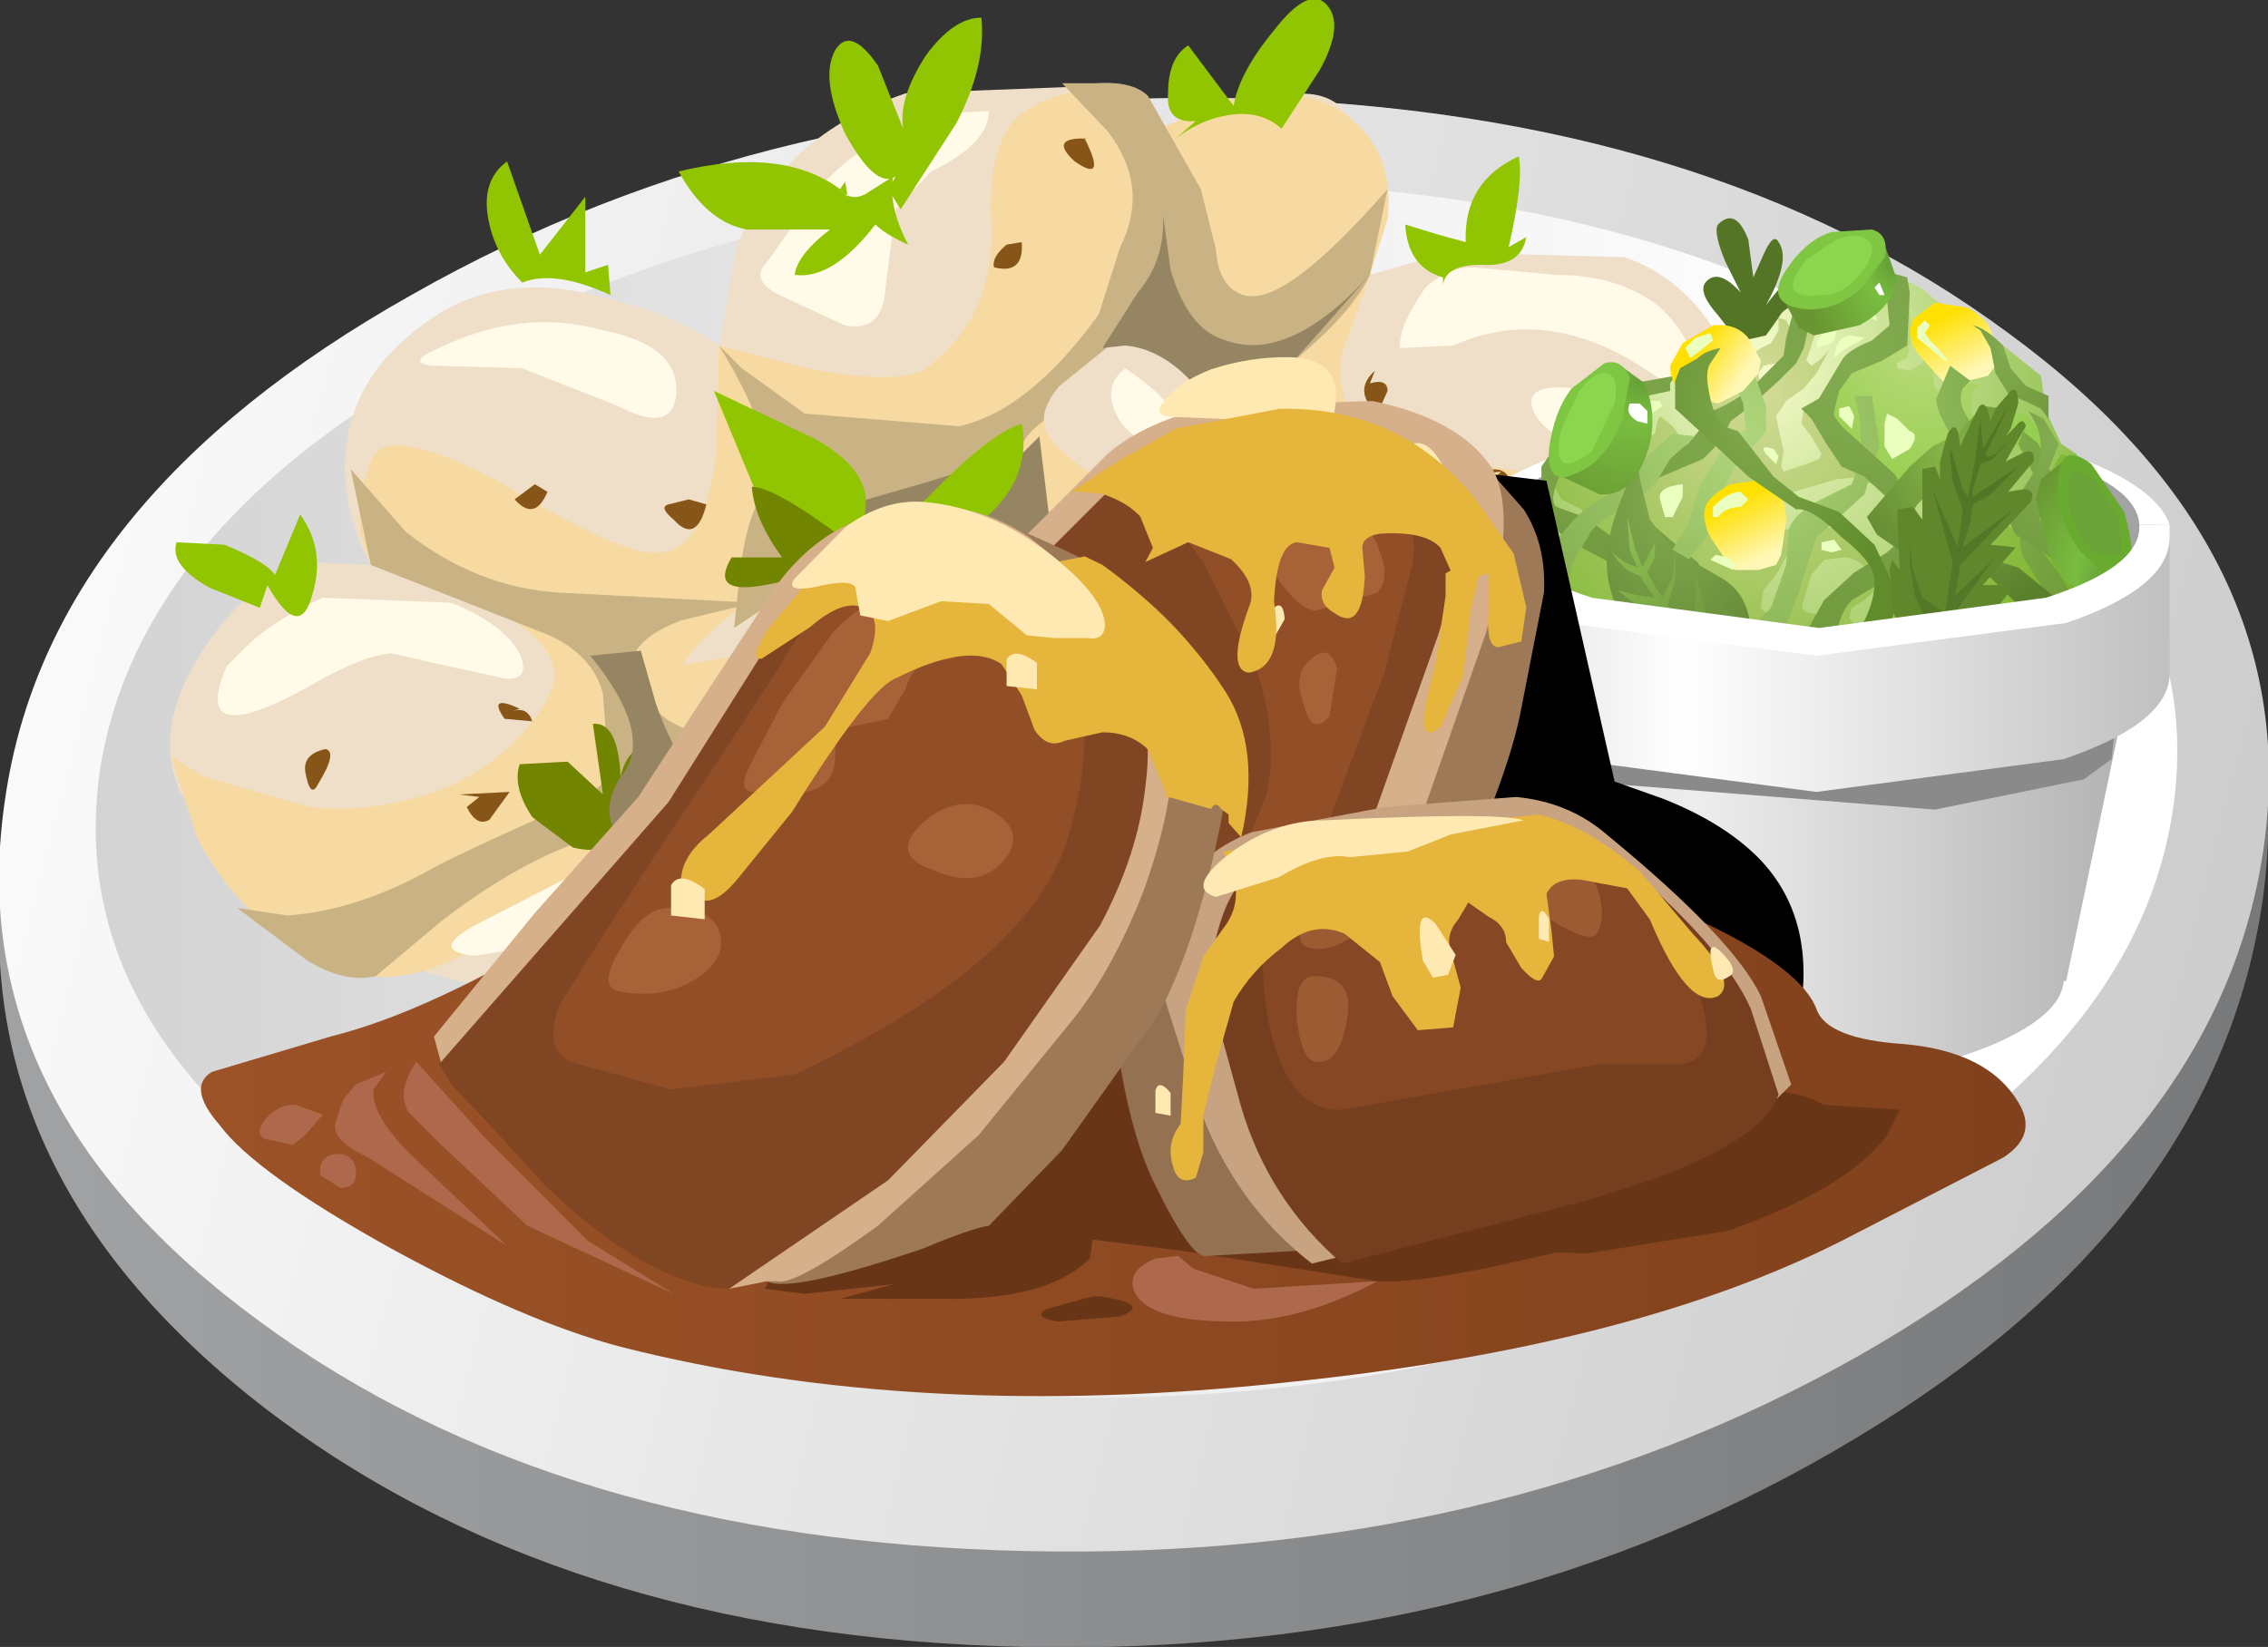 <?xml version="1.0" encoding="UTF-8" standalone="no"?>
<svg xmlns:xlink="http://www.w3.org/1999/xlink" height="32.65px" width="44.95px" xmlns="http://www.w3.org/2000/svg">
  <rect width="100%" height="100%" fill="#333333" stroke="none"/>
  <g transform="matrix(1.0, 0.0, 0.0, 1.0, 0.0, 0.0)">
    <use height="32.65" transform="matrix(1.0, 0.0, 0.0, 1.0, 0.0, 0.0)" width="44.95" xlink:href="#shape0"/>
    <use height="9.5" transform="matrix(1.0, 0.0, 0.0, 1.125, 15.5, 9.25)" width="20.25" xlink:href="#sprite0"/>
    <use height="19.9" transform="matrix(1.0, 0.0, 0.0, 1.0, 4.0, 7.8)" width="36.15" xlink:href="#shape2"/>
    <use height="2.2" transform="matrix(0.864, 0.506, -0.553, 0.971, 24.15, 6.05)" width="3.1" xlink:href="#sprite1"/>
    <use height="0.7" transform="matrix(0.864, 0.506, -0.553, 0.971, 25.257, 11.925)" width="0.45" xlink:href="#sprite2"/>
    <use height="1.2" transform="matrix(0.864, 0.506, -0.553, 0.971, 27.784, 8.524)" width="1.5" xlink:href="#sprite3"/>
    <use height="10.45" transform="matrix(1.0, 0.0, 0.0, 1.0, 5.15, 15.8)" width="32.5" xlink:href="#shape5"/>
    <use height="4.8" transform="matrix(1.0, 0.0, 0.0, 1.125, 18.5, 16.85)" width="3.35" xlink:href="#sprite4"/>
    <use height="15.5" transform="matrix(1.0, 0.0, 0.0, 1.0, 8.6, 10.05)" width="25.25" xlink:href="#shape7"/>
    <use height="13.6" transform="matrix(1.0, 0.0, 0.0, 1.125, 13.5, 8.105)" width="20.65" xlink:href="#sprite5"/>
    <use height="2.45" transform="matrix(1.0, 0.0, 0.0, 1.125, 15.7, 9.95)" width="6.2" xlink:href="#sprite6"/>
    <use height="0.7" transform="matrix(1.0, 0.0, 0.0, 1.125, 19.8, 12.944)" width="0.9" xlink:href="#sprite7"/>
    <use height="0.8" transform="matrix(1.0, 0.0, 0.0, 1.125, 13.15, 17.4)" width="1.0" xlink:href="#sprite8"/>
    <use height="1.45" transform="matrix(1.0, 0.0, 0.0, 1.125, 23.85, 16.15)" width="6.55" xlink:href="#sprite9"/>
    <use height="1.05" transform="matrix(1.0, 0.0, 0.0, 1.125, 28.15, 18.2)" width="0.7" xlink:href="#sprite10"/>
    <use height="0.6" transform="matrix(1.0, 0.0, 0.0, 1.125, 30.45, 18.05)" width="0.3" xlink:href="#sprite11"/>
    <use height="0.6" transform="matrix(1.0, 0.0, 0.0, 1.125, 33.9, 18.75)" width="0.45" xlink:href="#sprite12"/>
    <use height="0.6" transform="matrix(1.0, 0.0, 0.0, 1.125, 22.85, 21.5)" width="0.45" xlink:href="#sprite13"/>
  </g>
  <defs>
    <g id="shape0" transform="matrix(1.0, 0.0, 0.0, 1.0, 0.0, 0.0)">
      <path d="M39.8 6.85 Q45.7 11.45 44.85 17.8 43.95 24.2 36.8 28.5 29.6 32.85 20.3 32.65 11.05 32.45 5.1 27.8 -0.8 23.15 0.1 16.8 0.95 10.45 8.15 6.1 15.35 1.75 24.6 1.95 33.85 2.2 39.8 6.85" fill="url(#gradient0)" fill-rule="evenodd" stroke="none"/>
      <path d="M39.8 6.6 Q45.75 10.95 44.85 16.9 43.95 22.85 36.8 26.9 29.6 30.95 20.35 30.75 11.05 30.55 5.15 26.2 -0.8 21.85 0.1 15.85 0.95 9.9 8.15 5.85 15.35 1.75 24.6 1.95 33.85 2.2 39.8 6.6" fill="url(#gradient1)" fill-rule="evenodd" stroke="none"/>
      <path d="M38.4 7.45 Q43.85 11.15 43.05 16.15 42.25 21.1 35.65 24.5 29.05 27.9 20.6 27.7 12.1 27.5 6.65 23.85 1.2 20.2 2.0 15.15 2.85 10.2 9.4 6.8 16.0 3.4 24.5 3.6 33.0 3.8 38.4 7.45" fill="url(#gradient2)" fill-rule="evenodd" stroke="none"/>
      <path d="M23.1 2.5 L23.35 2.4 25.45 1.9 Q26.9 1.6 27.15 3.45 L27.15 5.45 28.7 5.0 32.2 5.1 Q33.8 5.65 34.5 7.65 34.9 8.65 34.9 9.6 34.8 10.8 33.0 12.45 29.5 15.9 21.35 18.4 13.2 21.0 7.95 19.1 6.35 18.55 5.15 17.6 L4.35 16.8 3.6 15.75 Q3.0 14.55 3.95 13.0 4.9 11.45 6.25 11.15 L7.35 11.2 Q6.95 10.5 6.85 9.6 6.7 7.7 8.3 6.5 9.85 5.25 12.15 5.95 13.4 6.25 14.25 6.85 L14.6 4.9 Q15.45 2.7 17.95 1.85 L21.8 1.7 Q22.7 2.05 23.1 2.5" fill="#efdfc8" fill-rule="evenodd" stroke="none"/>
      <path d="M26.7 2.3 Q27.65 3.0 27.5 4.35 L27.15 5.45 26.6 7.0 Q26.35 8.55 28.0 9.0 L30.8 9.45 35.0 8.9 34.75 10.2 Q34.3 11.65 33.2 12.2 L29.35 12.4 Q26.7 12.15 26.35 13.2 25.95 14.3 28.1 14.45 L30.35 14.35 25.5 16.95 22.5 15.65 Q21.3 15.15 20.1 15.15 L19.15 15.2 24.05 11.7 Q25.2 10.75 23.6 9.5 22.0 8.2 20.0 9.2 L16.3 11.05 Q14.15 12.15 13.45 13.3 12.7 14.35 15.55 15.05 L18.6 15.55 17.2 16.4 Q16.45 16.9 16.35 18.2 16.3 18.9 16.4 19.4 L15.7 18.45 Q14.6 17.45 12.95 17.3 11.8 17.1 9.85 18.5 8.05 19.8 6.6 19.15 4.85 18.4 3.9 16.6 L3.4 15.0 4.05 15.4 6.15 16.0 Q7.55 16.15 9.0 15.55 10.35 14.85 10.9 13.75 11.55 12.35 7.35 11.2 L7.15 10.6 Q7.05 9.8 7.4 9.05 7.75 8.45 9.8 9.5 12.3 11.0 12.95 10.95 13.95 11.05 14.2 8.95 L14.25 6.85 16.0 7.3 Q17.8 7.65 18.35 7.3 19.7 6.3 19.65 4.5 19.55 2.8 20.25 2.25 21.25 1.55 22.25 2.0 L23.1 2.5 24.3 2.0 Q25.75 1.6 26.7 2.3" fill="#f7daa1" fill-rule="evenodd" stroke="none"/>
      <path d="M19.65 13.25 Q20.65 13.85 21.2 13.5 22.45 12.95 22.25 14.25 L17.8 15.8 15.25 15.65 14.25 15.2 Q13.45 14.95 13.15 14.05 L13.05 13.25 14.65 13.0 17.65 12.6 Q18.55 12.55 19.65 13.25" fill="#f7daa1" fill-rule="evenodd" stroke="none"/>
      <path d="M21.05 1.65 L21.7 1.65 Q22.45 1.6 22.75 1.9 L23.8 3.75 24.1 4.95 Q24.15 5.7 24.65 5.85 25.45 6.1 27.5 3.75 L27.15 5.45 Q26.8 6.2 25.65 7.15 L24.65 8.25 24.5 8.6 21.45 7.45 21.55 6.95 22.2 4.9 Q22.8 3.7 21.95 2.6 L21.05 1.65" fill="#c9b284" fill-rule="evenodd" stroke="none"/>
      <path d="M19.0 8.45 Q20.4 8.15 21.8 6.2 L24.8 7.8 24.6 8.35 Q24.5 9.05 24.75 9.8 25.1 10.95 26.1 11.6 L21.85 12.2 Q21.25 12.2 20.45 11.35 19.7 10.6 18.7 10.65 17.4 10.7 15.9 11.55 L14.55 12.45 14.65 11.5 Q14.75 10.45 15.05 9.9 15.6 9.05 14.25 6.85 L14.7 7.3 15.95 8.2 19.0 8.45" fill="#c9b284" fill-rule="evenodd" stroke="none"/>
      <path d="M22.15 7.15 Q23.2 6.55 23.8 8.1 24.3 9.4 24.3 10.8 24.3 11.6 23.55 11.35 L22.0 10.8 Q21.05 10.6 20.45 9.85 19.85 9.05 20.55 8.45 L22.15 7.15" fill="#f7daa1" fill-rule="evenodd" stroke="none"/>
      <path d="M10.9 12.6 L7.35 11.2 6.95 9.3 8.05 10.55 Q9.45 11.65 11.1 11.75 L14.95 11.95 13.5 12.3 Q12.15 12.8 12.6 13.75 13.25 15.05 14.7 15.65 L15.85 17.45 14.65 16.75 11.75 16.6 Q10.3 17.05 8.7 18.3 L7.45 19.35 Q6.85 19.5 6.1 19.05 L4.7 18.0 5.7 18.15 Q7.1 18.05 8.6 17.2 9.25 16.85 11.4 15.9 12.25 15.45 12.05 15.1 L11.95 13.75 Q11.75 13.0 10.9 12.6" fill="#c9b284" fill-rule="evenodd" stroke="none"/>
      <path d="M23.2 12.05 L23.5 12.95 Q23.9 14.0 24.8 14.6 26.15 15.6 28.6 15.3 L26.1 17.0 Q25.1 16.2 23.7 15.5 L21.55 14.95 20.4 14.9 22.25 14.25 Q23.05 13.95 23.2 12.05" fill="#c9b284" fill-rule="evenodd" stroke="none"/>
      <path d="M34.65 10.1 Q34.9 10.4 34.35 11.25 L33.4 12.4 30.25 12.65 25.5 11.85 25.05 10.8 26.55 11.05 30.15 11.15 Q32.8 11.0 34.65 10.1" fill="#c9b284" fill-rule="evenodd" stroke="none"/>
      <path d="M18.65 2.25 L19.6 2.2 Q19.6 2.85 18.45 3.4 L17.75 4.15 17.55 5.7 Q17.5 6.6 16.75 6.45 L15.45 5.85 Q14.85 5.55 15.2 5.2 L16.05 4.0 Q16.8 2.85 18.65 2.25" fill="#fffbe8" fill-rule="evenodd" stroke="none"/>
      <path d="M28.25 5.7 Q28.7 5.3 29.2 5.3 L30.85 5.45 Q32.05 5.45 32.85 6.05 33.6 6.7 33.65 7.65 33.7 8.05 32.5 7.25 30.6 6.05 28.8 6.85 L27.75 6.9 Q27.7 6.5 28.25 5.7" fill="#fffbe8" fill-rule="evenodd" stroke="none"/>
      <path d="M22.3 6.6 Q22.9 6.2 22.95 6.45 L23.45 7.4 Q24.05 7.95 24.25 8.65 24.5 9.4 24.15 9.85 L22.7 9.9 Q21.6 9.5 20.95 8.85 20.4 8.35 21.0 7.65 L22.3 6.6" fill="#efdfc8" fill-rule="evenodd" stroke="none"/>
      <path d="M8.7 6.9 Q10.35 6.1 11.95 6.55 13.5 6.85 13.4 7.85 13.3 8.6 12.25 8.05 L10.35 7.3 8.6 7.25 Q8.0 7.2 8.7 6.9" fill="#fffbe8" fill-rule="evenodd" stroke="none"/>
      <path d="M26.75 12.4 L30.15 12.1 Q32.25 12.4 31.9 13.1 31.75 13.65 30.2 13.55 L27.55 13.5 Q26.55 13.65 26.35 13.15 26.15 12.6 26.75 12.4" fill="#fffbe8" fill-rule="evenodd" stroke="none"/>
      <path d="M11.25 17.4 Q12.7 16.55 14.05 16.85 15.2 17.15 15.25 17.7 15.35 18.25 12.65 18.2 L11.25 18.65 9.4 18.95 Q8.5 18.85 9.4 18.35 L11.25 17.4" fill="#fffbe8" fill-rule="evenodd" stroke="none"/>
      <path d="M14.95 17.15 L16.6 16.3 16.5 16.85 Q16.55 17.55 17.0 18.05 17.8 18.85 21.95 18.1 L19.1 19.05 14.9 19.95 12.8 19.9 12.1 19.7 14.05 18.65 Q14.9 18.15 14.95 17.15" fill="#f7daa1" fill-rule="evenodd" stroke="none"/>
      <path d="M15.75 15.8 L17.8 15.8 16.6 16.3 Q15.85 16.55 16.05 17.3 L16.4 18.55 Q16.4 19.05 17.55 19.15 L18.65 19.15 16.1 19.85 13.8 20.15 15.7 18.05 Q16.2 17.0 15.05 16.6 L13.3 15.5 15.75 15.8" fill="#c9b284" fill-rule="evenodd" stroke="none"/>
      <path d="M19.85 15.4 L17.5 16.5 15.05 16.6 Q14.0 16.2 13.2 14.95 L12.6 13.75 13.2 14.25 Q13.9 14.7 14.55 14.55 L19.45 14.35 22.7 14.5 19.85 15.4" fill="#c9b284" fill-rule="evenodd" stroke="none"/>
      <path d="M20.9 17.25 L21.3 17.15 21.25 17.5 20.95 17.65 20.9 17.25" fill="#865517" fill-rule="evenodd" stroke="none"/>
      <path d="M16.4 14.1 L16.85 14.05 Q16.9 14.65 16.4 14.5 15.95 14.3 16.4 14.1" fill="#865517" fill-rule="evenodd" stroke="none"/>
      <path d="M19.1 13.15 Q18.8 12.75 19.25 12.65 L19.85 12.95 Q19.45 13.6 19.1 13.15" fill="#865517" fill-rule="evenodd" stroke="none"/>
      <path d="M29.75 9.35 L29.3 9.4 Q29.9 9.1 30.0 9.75 L29.35 9.75 29.75 9.35" fill="#865517" fill-rule="evenodd" stroke="none"/>
      <path d="M27.25 7.35 L27.15 7.6 Q27.5 7.5 27.5 7.75 L27.3 8.2 Q26.8 7.75 27.25 7.35" fill="#865517" fill-rule="evenodd" stroke="none"/>
      <path d="M33.05 9.2 L33.45 9.2 32.95 9.7 33.05 9.2" fill="#865517" fill-rule="evenodd" stroke="none"/>
      <path d="M21.6 2.75 L21.5 2.75 Q21.95 3.65 21.3 3.2 20.75 2.7 21.6 2.75" fill="#865517" fill-rule="evenodd" stroke="none"/>
      <path d="M19.95 4.85 L20.25 4.8 Q20.3 5.45 19.7 5.3 19.65 5.1 19.95 4.85" fill="#865517" fill-rule="evenodd" stroke="none"/>
      <path d="M13.35 10.3 Q13.05 10.05 13.25 10.0 L13.65 9.9 14.0 10.0 Q13.8 10.8 13.35 10.3" fill="#865517" fill-rule="evenodd" stroke="none"/>
      <path d="M10.6 9.6 L10.85 9.75 Q10.6 10.35 10.2 9.9 L10.6 9.6" fill="#865517" fill-rule="evenodd" stroke="none"/>
      <path d="M6.45 14.85 Q6.7 14.9 6.3 15.55 6.15 15.85 6.05 15.3 6.0 14.95 6.45 14.85" fill="#865517" fill-rule="evenodd" stroke="none"/>
      <path d="M9.5 15.8 L9.1 15.75 10.1 15.7 9.7 16.25 Q9.45 16.4 9.25 16.0 L9.5 15.8" fill="#865517" fill-rule="evenodd" stroke="none"/>
      <path d="M10.3 14.05 L10.15 14.1 Q10.45 14.0 10.55 14.3 L10.0 14.25 Q9.65 13.75 10.3 14.05" fill="#865517" fill-rule="evenodd" stroke="none"/>
      <path d="M13.8 18.4 L13.65 18.6 14.25 18.6 Q14.45 19.55 13.6 19.15 12.85 18.75 13.8 18.4" fill="#865517" fill-rule="evenodd" stroke="none"/>
      <path d="M22.7 10.3 L22.55 10.45 Q22.9 10.25 23.05 10.65 23.2 11.0 22.8 11.0 22.35 11.05 22.35 10.65 22.35 10.25 22.7 10.3" fill="#865517" fill-rule="evenodd" stroke="none"/>
      <path d="M20.6 8.65 L21.0 11.95 Q19.8 10.95 19.15 10.9 L17.05 11.0 15.5 11.05 16.15 10.2 18.4 9.55 19.85 9.1 20.2 9.05 20.6 8.65" fill="#968563" fill-rule="evenodd" stroke="none"/>
      <path d="M25.3 13.7 L24.95 13.8 Q25.35 13.75 25.6 14.05 25.4 15.05 24.95 14.3 24.5 13.5 25.3 13.7" fill="#865517" fill-rule="evenodd" stroke="none"/>
      <path d="M28.0 15.5 L27.45 15.3 Q27.8 15.1 28.2 15.3 28.3 16.05 27.55 15.95 L27.65 15.5 28.0 15.5" fill="#865517" fill-rule="evenodd" stroke="none"/>
      <path d="M19.55 10.25 Q18.65 10.85 17.75 10.7 L17.55 10.65 16.55 11.1 Q15.45 11.15 15.0 9.8 L14.15 7.75 16.15 8.7 Q17.5 9.45 17.05 10.45 L17.55 10.65 18.4 9.85 Q19.6 8.6 20.25 8.4 20.45 9.45 19.55 10.25" fill="#91c401" fill-rule="evenodd" stroke="none"/>
      <path d="M27.4 11.85 Q27.05 12.1 26.7 11.6 26.35 11.2 26.25 10.6 27.35 10.75 28.2 11.7 28.25 11.1 29.05 10.65 L30.3 10.2 Q30.3 10.8 29.75 11.5 L29.0 12.4 Q28.7 12.05 28.2 12.1 27.75 12.15 27.5 12.5 L27.4 11.85" fill="#91c401" fill-rule="evenodd" stroke="none"/>
      <path d="M24.45 2.1 Q24.55 1.45 25.25 0.6 25.95 -0.3 26.3 0.1 26.65 0.5 26.15 1.4 L25.4 2.55 Q24.95 2.15 24.25 2.3 23.75 2.4 23.3 2.75 L23.7 2.4 Q23.1 2.45 23.15 1.85 23.15 1.15 23.55 0.9 L24.45 2.1" fill="#91c401" fill-rule="evenodd" stroke="none"/>
      <path d="M12.3 15.4 Q12.4 14.9 12.85 14.7 13.15 15.75 12.6 16.4 12.15 17.0 11.35 16.8 L10.55 16.2 Q10.15 15.6 10.3 15.15 L11.25 15.1 11.95 15.75 11.75 14.35 Q12.25 14.3 12.3 15.4" fill="#728501" fill-rule="evenodd" stroke="none"/>
      <path d="M10.35 5.6 Q9.85 5.1 9.7 4.45 9.5 3.6 10.05 3.2 L10.7 5.05 11.6 3.9 11.6 5.4 12.05 5.25 12.1 5.85 Q10.9 5.3 10.25 5.65 L10.35 5.6" fill="#91c401" fill-rule="evenodd" stroke="none"/>
      <path d="M21.25 18.15 Q21.3 18.9 19.55 19.25 L17.25 19.7 17.35 19.45 16.3 18.75 17.4 19.0 Q17.4 18.15 17.95 17.8 18.5 17.45 18.45 18.45 L19.05 17.6 19.35 18.5 Q20.4 17.1 20.95 17.0 L20.9 18.5 21.25 18.15" fill="#728501" fill-rule="evenodd" stroke="none"/>
      <path d="M23.65 15.3 Q22.85 15.0 22.1 15.3 21.6 14.4 21.9 14.1 22.15 13.95 22.5 14.3 L23.0 14.95 Q23.1 14.2 23.75 13.9 23.9 14.2 23.65 15.25 L24.15 14.95 24.2 15.45 24.65 15.3 Q24.65 15.9 24.3 15.7 L23.65 15.3" fill="#728501" fill-rule="evenodd" stroke="none"/>
      <path d="M30.35 7.95 Q30.4 7.5 31.75 7.8 32.95 8.0 32.5 8.6 32.1 9.2 31.15 8.8 30.35 8.4 30.35 7.95" fill="#fffbe8" fill-rule="evenodd" stroke="none"/>
      <path d="M8.95 11.95 Q10.15 12.45 10.35 13.1 10.45 13.5 10.0 13.45 L8.85 13.2 7.75 12.95 Q7.15 13.0 6.05 13.65 3.75 14.9 4.5 13.2 L4.85 12.85 Q5.4 12.3 6.4 11.85 L8.95 11.95" fill="#fffbe8" fill-rule="evenodd" stroke="none"/>
      <path d="M19.9 10.95 Q21.15 11.45 21.0 11.95 L19.85 12.0 18.15 11.55 16.9 11.6 Q16.35 11.5 16.55 11.1 L18.1 10.6 Q18.85 10.5 19.9 10.95" fill="#fffbe8" fill-rule="evenodd" stroke="none"/>
      <path d="M22.3 7.3 Q23.7 8.25 23.15 8.65 22.7 9.0 22.2 8.35 21.8 7.7 22.3 7.3" fill="#fffbe8" fill-rule="evenodd" stroke="none"/>
      <path d="M15.15 11.6 Q14.05 11.8 14.5 11.05 L15.5 11.05 Q14.95 10.3 14.9 9.65 15.35 9.65 16.75 10.7 L16.55 10.75 16.6 10.9 17.0 10.55 Q16.6 11.35 15.15 11.6" fill="#728501" fill-rule="evenodd" stroke="none"/>
      <path d="M20.55 10.9 L20.7 11.3 Q20.6 10.7 21.1 10.5 L21.5 11.75 Q21.45 11.15 21.9 11.0 L22.2 11.6 23.1 10.95 22.7 12.45 Q21.35 12.15 20.65 11.55 L20.55 10.9" fill="#728501" fill-rule="evenodd" stroke="none"/>
      <path d="M31.0 12.65 Q30.5 11.75 29.55 12.2 L29.6 11.95 Q28.95 12.05 29.0 11.25 29.45 11.2 29.9 11.75 L30.45 10.65 30.55 11.35 31.4 10.75 31.25 11.8 Q30.95 12.35 31.0 12.65" fill="#728501" fill-rule="evenodd" stroke="none"/>
      <path d="M12.7 12.9 L13.0 13.95 Q13.4 15.1 13.9 15.45 L17.45 15.9 14.95 17.15 12.45 16.7 12.15 16.4 Q11.95 15.95 12.3 15.4 13.0 14.6 11.7 13.0 L12.7 12.9" fill="#968563" fill-rule="evenodd" stroke="none"/>
      <path d="M18.15 14.6 Q18.7 14.25 19.2 14.6 19.65 14.85 19.15 15.2 L18.15 15.25 Q17.7 14.9 18.15 14.6" fill="#968563" fill-rule="evenodd" stroke="none"/>
      <path d="M24.9 8.25 L24.5 9.0 Q24.25 8.15 23.45 7.4 22.9 6.9 22.3 6.85 L21.85 6.9 22.55 5.8 Q23.1 5.15 23.05 4.25 L23.2 5.35 Q23.55 6.55 24.3 6.75 25.55 7.2 27.15 5.45 L25.65 7.15 24.9 8.25" fill="#968563" fill-rule="evenodd" stroke="none"/>
      <path d="M26.45 16.45 L25.8 17.15 24.75 17.5 24.0 17.6 Q23.75 16.65 22.5 16.2 L19.95 15.75 18.3 15.8 19.45 15.3 21.65 14.6 Q22.5 14.45 23.2 14.85 L24.25 15.55 Q25.1 15.75 26.45 16.45" fill="#968563" fill-rule="evenodd" stroke="none"/>
      <path d="M18.95 2.45 L17.85 4.15 17.6 3.75 17.75 3.5 Q17.35 3.75 16.75 2.65 16.25 1.55 16.55 1.0 16.85 0.5 17.4 1.3 L17.9 2.55 Q17.8 1.95 18.35 1.1 18.9 0.35 19.45 0.35 19.55 1.3 18.95 2.45" fill="#91c401" fill-rule="evenodd" stroke="none"/>
      <path d="M14.8 4.55 Q14.0 4.4 13.45 3.4 15.5 2.9 16.65 3.75 16.85 4.0 17.15 3.85 L17.7 3.5 Q17.6 4.1 18.0 4.85 17.55 4.65 17.35 4.45 16.5 5.55 15.75 5.45 15.8 5.05 16.45 4.55 L14.8 4.55 M16.65 3.75 L16.75 3.6 16.8 3.9 16.65 3.75" fill="#91c401" fill-rule="evenodd" stroke="none"/>
      <path d="M5.45 11.4 L5.95 10.2 Q6.45 10.9 6.2 11.75 5.95 12.75 5.3 11.6 L5.15 12.05 4.15 11.65 Q3.35 11.2 3.5 10.75 L4.45 10.8 Q5.3 11.15 5.45 11.4" fill="#91c401" fill-rule="evenodd" stroke="none"/>
      <path d="M29.35 5.25 Q28.65 5.25 28.6 5.65 L28.6 5.5 Q27.9 5.3 27.85 4.45 L28.5 4.65 29.05 4.8 Q29.0 3.6 30.1 3.1 30.2 3.6 29.9 4.9 L30.25 4.7 Q30.15 5.3 29.35 5.25" fill="#91c401" fill-rule="evenodd" stroke="none"/>
      <path d="M42.9 10.7 L42.65 12.95 40.2 13.65 Q37.2 14.2 34.55 13.75 L30.35 12.85 29.4 12.45 29.4 10.15 Q29.8 9.75 30.75 9.25 32.75 8.35 35.65 8.35 39.85 8.35 41.8 9.55 42.8 10.1 42.9 10.7" fill="#a3a3a3" fill-rule="evenodd" stroke="none"/>
      <path d="M29.5 12.05 L36.0 12.75 42.5 12.05 40.95 19.45 40.9 19.45 Q40.85 20.15 39.4 20.75 37.9 21.35 36.0 21.35 L32.5 20.75 Q31.05 20.1 31.05 19.4 L29.5 12.05" fill="url(#gradient3)" fill-rule="evenodd" stroke="none"/>
      <path d="M41.95 14.1 L41.85 15.05 41.3 15.45 38.35 16.05 32.05 15.55 Q30.7 15.2 30.05 14.75 L29.95 14.45 29.8 13.3 29.85 11.7 41.95 14.1" fill="#8a8a8a" fill-rule="evenodd" stroke="none"/>
      <path d="M42.4 10.4 Q42.35 9.6 40.5 9.05 L36.05 8.5 31.6 9.05 Q29.75 9.6 29.7 10.4 L28.95 10.4 Q29.25 9.55 31.25 8.9 L36.0 8.3 40.7 8.9 Q42.7 9.55 43.0 10.4 L42.4 10.4" fill="#ffffff" fill-rule="evenodd" stroke="none"/>
      <path d="M35.7 6.75 Q35.8 7.4 35.25 8.0 36.15 7.1 35.85 7.9 L35.45 8.75 34.75 9.15 Q33.85 8.25 33.85 7.85 33.85 7.6 34.3 7.7 L34.7 7.8 34.15 7.35 Q33.6 6.9 33.75 6.7 34.0 6.35 34.4 6.7 L34.05 6.25 Q33.65 5.8 33.8 5.6 34.05 5.3 34.5 5.8 L34.2 5.2 Q33.95 4.6 34.05 4.45 34.4 4.1 34.65 4.75 L34.75 5.5 34.95 5.05 Q35.15 4.6 35.25 4.8 35.5 5.15 35.0 6.05 35.6 5.25 35.65 5.65 L35.4 6.6 Q35.65 6.2 35.7 6.75" fill="#547526" fill-rule="evenodd" stroke="none"/>
      <path d="M39.0 6.45 L39.7 6.85 40.45 7.45 40.55 8.15 40.85 8.8 41.15 9.0 41.4 9.4 41.55 10.0 41.7 10.35 42.05 10.75 42.2 11.25 Q42.2 11.7 40.35 12.8 38.15 14.05 36.1 13.9 30.3 13.4 29.95 11.6 L29.95 10.9 30.1 10.3 30.4 9.9 30.65 9.55 Q30.55 9.1 30.95 8.65 L31.45 8.2 31.95 7.75 32.45 7.65 33.15 7.5 33.65 7.2 34.1 6.9 34.55 6.75 35.0 6.65 35.25 6.3 Q35.35 6.1 35.6 6.05 L36.65 5.65 37.45 5.5 Q37.95 5.55 38.3 5.9 L39.0 6.45" fill="url(#gradient4)" fill-rule="evenodd" stroke="none"/>
      <path d="M40.45 9.8 L40.7 9.25 40.85 9.0 41.0 9.05 41.05 9.1 40.9 9.45 40.85 9.8 41.05 10.05 41.35 10.0 41.2 10.25 Q40.65 10.8 41.1 10.9 L41.2 10.8 41.3 10.6 41.45 10.5 41.55 10.65 41.7 11.05 41.7 11.0 41.75 11.25 42.15 11.75 41.6 12.6 Q40.8 13.25 36.8 13.75 L32.15 13.9 Q31.5 13.7 30.8 13.1 L30.1 12.4 30.0 11.75 29.95 10.95 30.0 10.55 30.3 10.3 30.35 10.65 30.8 11.0 31.1 10.7 31.4 10.25 31.35 10.1 30.95 9.9 30.75 9.55 Q30.7 9.4 30.8 9.2 L31.35 8.4 31.45 8.9 31.55 9.35 Q31.65 9.55 31.9 9.6 L32.35 9.5 32.55 9.35 32.2 8.75 32.3 8.4 32.35 8.2 32.6 8.5 32.7 8.65 32.8 8.6 32.85 8.35 32.9 8.25 33.15 8.45 33.4 8.8 33.8 8.9 34.05 8.7 33.85 8.35 33.65 8.0 33.65 7.7 33.85 7.15 34.05 6.9 34.0 7.1 34.0 7.5 34.05 7.75 34.25 7.8 34.55 7.75 34.6 7.55 34.55 7.3 34.65 7.15 34.75 7.0 34.9 6.9 35.1 6.8 35.25 6.55 35.25 6.3 35.4 6.35 35.5 6.55 35.6 6.65 35.55 6.85 35.45 7.15 35.2 7.2 34.95 7.25 34.85 7.4 34.9 7.75 34.75 7.95 34.75 8.15 34.9 7.9 35.0 7.6 35.35 7.35 35.6 7.0 35.85 6.15 36.2 5.95 36.0 6.55 35.8 7.15 35.9 7.25 36.05 7.15 36.25 6.95 36.0 7.4 35.75 7.7 35.4 7.95 35.2 8.25 35.35 8.95 35.3 9.25 35.35 9.35 35.8 9.2 36.05 9.1 36.1 9.0 35.9 8.65 35.7 8.4 35.75 8.1 35.9 8.1 36.05 8.25 36.3 8.85 36.65 9.15 36.9 9.45 36.4 9.5 35.55 9.75 35.5 9.85 35.25 9.9 34.9 9.9 34.6 10.15 34.25 10.65 Q34.1 10.8 34.3 10.9 L34.7 11.2 34.9 11.05 34.85 10.65 34.85 10.4 34.95 10.3 35.1 10.45 35.45 10.5 Q35.65 10.55 35.5 10.85 L35.2 11.4 34.95 11.7 34.9 12.05 35.05 12.2 35.3 12.25 35.5 12.0 35.65 11.4 35.8 10.85 35.95 10.55 36.15 10.45 36.6 10.5 37.2 11.1 37.0 11.3 Q36.8 11.05 36.55 11.05 L36.15 11.1 35.9 11.4 35.75 11.9 Q35.65 12.1 35.85 12.15 L36.25 12.2 36.4 11.95 36.7 11.65 37.15 11.5 Q37.35 11.55 36.95 11.9 L36.7 12.05 36.65 12.25 36.85 12.5 37.1 12.5 37.5 11.95 Q37.6 11.85 38.0 11.65 L38.5 11.2 39.0 10.5 Q39.25 10.2 39.55 10.25 L39.9 10.5 40.15 10.5 40.3 10.2 40.45 9.8" fill="url(#gradient5)" fill-rule="evenodd" stroke="none"/>
      <path d="M38.4 6.2 L38.5 6.2 38.55 6.15 38.85 6.4 39.15 6.55 38.95 6.7 38.7 7.05 38.3 7.4 38.35 7.7 38.55 7.85 38.8 7.65 39.1 7.6 39.25 7.65 39.15 7.7 Q39.05 7.75 39.1 7.9 L39.05 8.2 39.25 8.3 39.65 8.3 39.75 8.2 Q39.75 8.1 39.9 8.15 L40.2 8.25 40.25 8.35 40.4 8.45 40.5 8.6 40.55 8.85 40.45 9.0 40.0 8.85 39.6 8.65 39.15 8.85 Q38.5 9.05 38.35 9.2 L37.75 9.75 37.35 9.7 37.0 9.55 36.75 9.05 36.45 8.6 36.15 8.2 36.25 7.7 36.35 7.45 36.55 7.15 37.25 6.8 37.6 6.4 37.65 5.6 37.8 5.85 37.9 6.55 37.8 7.1 37.6 7.2 37.6 7.3 37.85 7.35 38.1 7.2 38.25 6.8 38.25 6.4 38.2 6.2 38.2 6.1 38.4 6.2" fill="url(#gradient6)" fill-rule="evenodd" stroke="none"/>
      <path d="M30.9 8.75 L31.55 7.9 31.9 7.65 32.35 7.6 33.2 7.45 33.1 7.6 33.1 7.75 32.4 7.9 Q31.75 8.1 31.55 8.35 L31.4 8.55 31.05 9.15 Q30.65 9.9 30.85 10.05 L31.4 10.25 32.1 10.75 31.9 11.15 31.05 10.7 Q30.55 10.25 30.55 9.65 L30.55 9.25 30.9 8.75" fill="url(#gradient7)" fill-rule="evenodd" stroke="none"/>
      <path d="M39.5 6.7 L39.55 7.25 39.4 7.45 39.0 7.55 38.55 7.6 38.45 7.5 38.0 7.0 Q37.75 6.6 37.95 6.3 L38.35 6.0 39.0 6.1 Q39.45 6.35 39.5 6.7" fill="url(#gradient8)" fill-rule="evenodd" stroke="none"/>
      <path d="M36.25 5.75 L36.0 6.0 35.85 6.45 35.75 6.9 35.6 7.2 35.25 7.55 34.7 8.05 34.3 8.35 34.1 8.75 33.75 9.1 32.45 9.65 32.5 9.9 32.7 10.35 33.1 10.7 33.65 11.15 33.9 11.75 33.95 12.45 Q34.0 12.95 33.5 13.0 L33.2 12.85 Q33.55 11.65 33.15 11.25 L32.35 10.45 32.05 10.05 32.0 9.9 32.6 9.45 32.85 9.2 33.45 8.8 33.75 8.45 33.6 8.25 Q34.4 8.05 34.95 7.45 L35.35 7.05 35.4 6.7 35.55 6.15 35.75 5.85 35.85 5.85 36.2 5.75 36.25 5.75" fill="url(#gradient9)" fill-rule="evenodd" stroke="none"/>
      <path d="M38.4 7.85 L38.65 7.25 39.05 7.55 38.9 7.7 Q38.8 7.95 38.95 8.2 39.55 9.2 39.3 9.8 L38.95 10.35 39.0 11.1 Q39.45 12.35 39.85 12.25 L40.35 12.05 Q40.6 11.9 40.45 11.6 L40.1 11.05 Q40.0 10.75 40.05 10.45 L40.35 9.95 40.35 9.5 40.0 8.8 40.1 8.55 40.4 8.8 40.7 9.5 40.45 10.2 Q40.25 10.55 40.4 10.85 L40.8 11.35 41.0 11.7 41.2 12.0 41.45 11.8 41.3 11.2 41.15 10.8 41.3 10.5 41.45 10.75 41.6 11.35 41.6 12.2 40.7 13.15 Q39.85 13.7 37.3 13.85 L33.05 13.55 Q31.7 13.1 30.55 12.2 L29.7 11.35 29.95 10.1 30.2 10.3 30.3 10.3 30.05 11.1 30.05 11.55 30.65 11.05 Q31.2 10.1 31.9 9.8 L32.4 9.45 32.65 9.05 33.15 8.6 33.6 8.65 33.1 9.1 32.8 9.6 32.4 9.95 Q31.6 10.35 31.5 10.6 L31.2 11.1 Q31.0 11.6 31.15 11.95 L31.4 12.45 31.8 12.5 Q32.4 12.4 32.7 11.55 L33.05 11.05 33.45 10.4 33.7 9.6 34.15 8.9 34.6 8.5 34.55 8.0 34.35 7.5 34.2 7.4 34.65 7.3 34.8 7.5 35.0 8.05 35.0 8.55 34.75 8.85 34.45 9.15 34.25 9.5 33.85 10.6 33.35 11.25 33.05 11.8 32.95 12.15 33.1 12.35 33.85 12.55 34.55 12.6 35.1 12.05 35.4 11.2 35.45 10.5 Q35.55 10.2 36.0 9.95 L36.7 9.6 36.9 9.05 36.85 8.25 36.75 7.85 37.1 7.85 37.25 8.85 36.95 9.8 36.4 10.3 36.0 10.65 35.85 11.1 35.65 11.75 35.4 12.4 35.7 12.95 36.7 13.1 38.05 13.15 Q38.75 13.15 38.75 12.55 L38.65 11.35 38.55 10.6 38.8 10.0 39.05 9.45 38.65 8.6 Q38.3 8.0 38.4 7.85" fill="url(#gradient10)" fill-rule="evenodd" stroke="none"/>
      <path d="M37.45 5.4 L37.8 5.5 37.85 5.8 37.8 6.85 37.3 7.15 36.7 7.4 36.45 7.75 36.35 8.15 36.35 8.25 36.5 8.45 37.55 9.4 38.05 10.25 Q38.1 10.75 37.75 11.25 L37.2 11.6 36.7 11.9 Q36.4 12.2 36.35 12.95 L35.65 12.8 36.15 11.9 36.75 11.35 37.4 10.95 Q37.9 10.55 37.6 10.05 L36.95 9.45 36.5 9.25 36.2 8.8 35.9 8.3 35.7 8.1 36.05 7.9 36.5 7.15 Q36.6 6.95 37.1 6.75 L37.45 6.45 37.4 5.95 37.05 5.4 37.45 5.4" fill="url(#gradient11)" fill-rule="evenodd" stroke="none"/>
      <path d="M38.3 8.85 L38.8 8.6 39.3 8.05 39.7 8.1 39.4 8.6 39.1 9.0 38.6 9.4 38.0 10.0 37.75 10.4 37.85 10.5 38.3 10.75 40.0 11.25 40.8 11.9 40.2 12.2 39.45 11.45 38.85 11.25 38.0 11.15 37.2 10.6 37.0 10.25 37.85 9.25 38.3 8.85" fill="url(#gradient12)" fill-rule="evenodd" stroke="none"/>
      <path d="M33.85 9.95 Q34.0 9.75 34.3 9.6 L35.0 9.5 Q35.4 9.75 35.4 10.35 L35.3 11.0 35.2 11.2 34.85 11.3 34.4 11.3 34.3 11.25 33.9 10.65 33.85 10.55 Q33.7 10.15 33.85 9.95" fill="url(#gradient13)" fill-rule="evenodd" stroke="none"/>
      <path d="M41.6 9.9 L41.7 10.25 41.95 10.55 42.15 11.05 41.5 11.55 Q41.1 11.7 40.9 11.25 L40.5 10.95 39.95 10.6 Q39.75 10.3 39.9 10.0 L40.35 9.3 Q40.6 8.7 40.2 8.15 L40.5 8.3 40.8 8.8 40.4 9.85 Q40.3 10.0 40.35 10.2 L40.55 10.5 41.25 11.15 Q41.4 11.4 41.55 11.3 L41.8 11.1 41.6 10.5 41.35 9.85 41.15 9.35 41.0 9.0 41.2 9.15 41.35 9.2 41.45 9.45 41.6 9.9" fill="url(#gradient14)" fill-rule="evenodd" stroke="none"/>
      <path d="M39.7 6.85 L39.75 7.0 39.85 7.3 40.15 7.65 40.6 7.85 40.6 8.3 40.45 8.1 39.8 7.8 39.55 7.4 39.45 6.9 39.25 6.55 39.1 6.45 Q39.35 6.5 39.7 6.85" fill="url(#gradient15)" fill-rule="evenodd" stroke="none"/>
      <path d="M34.65 6.7 L34.9 7.15 34.85 7.4 34.55 7.75 34.05 8.0 33.4 7.85 Q33.1 7.6 33.1 7.25 L33.35 6.8 33.95 6.45 Q34.4 6.4 34.65 6.7" fill="url(#gradient16)" fill-rule="evenodd" stroke="none"/>
      <path d="M33.3 7.3 L33.65 7.1 Q33.8 6.95 34.1 6.9 L33.9 7.2 Q33.75 7.4 33.95 8.1 L34.15 8.45 34.45 8.55 35.15 9.45 35.65 9.85 36.45 10.15 37.15 10.8 37.55 11.65 Q37.65 12.15 37.3 12.65 L36.75 12.65 Q37.15 12.05 37.15 11.55 37.2 11.2 36.5 10.65 35.9 10.05 35.6 10.1 L34.65 9.45 33.85 8.7 33.2 8.1 33.2 7.55 33.3 7.3" fill="url(#gradient17)" fill-rule="evenodd" stroke="none"/>
      <path d="M32.15 9.85 L32.45 9.1 32.5 9.5 32.7 10.3 33.15 10.9 34.1 11.45 Q34.65 11.75 34.7 12.5 L34.7 13.2 33.15 13.05 Q32.7 12.9 32.35 12.5 31.9 11.95 31.85 11.3 31.8 10.7 32.15 9.85" fill="url(#gradient18)" fill-rule="evenodd" stroke="none"/>
      <path d="M39.45 8.35 L39.55 8.1 39.85 7.75 Q40.0 7.65 40.0 8.0 L39.85 8.5 39.75 8.65 39.95 8.45 Q40.1 8.25 40.15 8.45 L39.75 9.15 40.05 9.0 Q40.35 8.85 40.3 9.15 L39.8 9.75 40.1 9.7 Q40.35 9.7 40.25 9.95 L39.45 10.8 39.95 10.85 39.3 11.6 39.6 11.6 39.85 11.7 39.35 12.35 38.0 12.7 Q37.55 12.5 37.5 11.95 L37.45 11.3 37.5 11.1 37.65 11.3 37.6 10.1 37.9 10.05 38.1 10.3 38.1 9.3 38.35 9.25 38.45 9.5 38.45 9.15 38.6 8.6 Q38.8 8.25 38.85 8.85 L39.2 8.1 Q39.35 7.85 39.45 8.35" fill="#60872b" fill-rule="evenodd" stroke="none"/>
      <path d="M32.8 11.05 L32.65 11.35 32.85 11.7 32.95 11.85 33.15 11.45 33.2 10.95 33.2 11.5 33.05 12.0 33.3 12.3 33.55 12.5 33.6 11.9 33.6 11.4 33.8 12.05 33.95 12.6 34.15 12.55 34.15 12.1 34.05 11.8 34.2 12.1 34.35 12.55 34.45 12.85 34.15 12.9 Q33.3 12.65 33.2 12.5 L32.95 12.1 32.45 12.0 32.05 11.7 32.45 11.8 32.8 11.85 32.55 11.5 32.55 11.45 32.25 11.3 32.05 11.1 31.95 10.95 32.2 11.15 32.45 11.25 32.3 10.9 32.25 10.25 32.4 10.85 32.55 11.25 32.8 10.75 32.8 11.05" fill="url(#gradient19)" fill-rule="evenodd" stroke="none"/>
      <path d="M39.3 8.9 L39.8 8.05 39.55 8.6 39.35 9.0 39.4 9.05 39.55 9.0 39.85 8.7 39.5 9.1 39.25 9.2 39.1 9.7 39.1 9.85 40.0 9.25 39.45 9.8 39.1 10.0 39.05 10.35 38.9 10.85 39.9 10.1 38.85 11.2 38.75 11.8 38.7 11.85 39.5 11.1 38.85 12.0 Q38.75 12.1 38.8 12.4 L38.75 12.65 38.4 12.6 38.25 12.5 37.95 11.8 37.85 11.15 37.85 10.8 37.9 11.25 38.1 11.85 38.55 12.15 38.7 11.15 38.3 9.7 38.8 10.85 38.9 10.1 38.7 9.55 38.65 9.05 38.65 8.85 38.9 9.7 39.0 9.85 39.15 9.1 39.25 8.3 39.3 8.9" fill="url(#gradient20)" fill-rule="evenodd" stroke="none"/>
      <path d="M36.85 5.7 L37.0 5.75 37.05 5.9 37.2 6.35 37.0 6.3 36.8 6.1 36.6 6.0 36.4 5.95 36.5 5.8 36.85 5.7" fill="#ebffbf" fill-rule="evenodd" stroke="none"/>
      <path d="M36.25 6.5 Q36.5 6.5 36.3 6.8 L36.0 6.9 36.0 6.8 36.1 6.65 36.25 6.5" fill="#ebffbf" fill-rule="evenodd" stroke="none"/>
      <path d="M36.7 6.65 L36.95 6.7 36.8 6.8 Q36.55 6.9 36.35 7.1 L36.4 6.85 Q36.5 6.65 36.7 6.65" fill="#ebffbf" fill-rule="evenodd" stroke="none"/>
      <path d="M33.9 6.6 L33.95 6.75 33.7 6.95 33.5 7.1 33.4 6.9 33.6 6.7 33.9 6.6" fill="#ebffbf" fill-rule="evenodd" stroke="none"/>
      <path d="M32.05 8.5 L31.95 8.7 31.95 8.95 31.9 9.15 31.65 9.1 31.55 8.85 31.6 8.55 31.8 8.35 32.1 8.25 32.15 8.3 32.05 8.5" fill="#ebffbf" fill-rule="evenodd" stroke="none"/>
      <path d="M32.9 7.95 L32.95 8.05 32.8 8.15 Q32.65 8.3 32.65 8.1 L32.7 7.95 32.9 7.95" fill="#ebffbf" fill-rule="evenodd" stroke="none"/>
      <path d="M33.35 9.6 L33.35 9.85 33.15 10.25 33.0 10.25 32.9 9.9 Q32.85 9.65 33.35 9.6" fill="#ebffbf" fill-rule="evenodd" stroke="none"/>
      <path d="M35.15 8.9 L35.25 9.05 35.2 9.2 35.0 9.0 Q34.85 8.8 35.15 8.9" fill="#ebffbf" fill-rule="evenodd" stroke="none"/>
      <path d="M36.65 8.05 L36.75 8.25 36.7 8.5 36.45 8.25 36.45 8.1 36.65 8.05" fill="#ebffbf" fill-rule="evenodd" stroke="none"/>
      <path d="M37.6 8.3 L37.75 8.45 37.85 8.55 Q38.05 8.6 37.85 8.9 L37.5 9.1 37.35 8.85 37.35 8.4 37.4 8.2 37.6 8.3" fill="#ebffbf" fill-rule="evenodd" stroke="none"/>
      <path d="M36.35 10.7 L36.5 10.9 36.3 10.95 36.1 10.9 36.1 10.75 36.35 10.7" fill="#ebffbf" fill-rule="evenodd" stroke="none"/>
      <path d="M34.25 11.05 L34.4 11.2 34.35 11.3 33.9 11.1 34.0 11.0 34.25 11.05" fill="#ebffbf" fill-rule="evenodd" stroke="none"/>
      <path d="M38.15 6.35 L38.25 6.45 38.15 6.6 38.25 6.75 38.45 6.95 38.6 7.15 38.55 7.15 38.0 6.7 38.0 6.5 38.15 6.35" fill="#ebffbf" fill-rule="evenodd" stroke="none"/>
      <path d="M34.5 9.75 L34.65 9.9 34.5 10.05 Q34.2 10.05 34.05 10.25 L33.95 10.25 33.95 10.05 Q34.25 9.75 34.5 9.75" fill="#ebffbf" fill-rule="evenodd" stroke="none"/>
      <path d="M41.55 10.6 L41.95 11.4 41.4 11.75 Q40.95 11.7 40.6 10.95 L40.35 9.9 40.45 9.5 40.95 9.1 41.55 10.6" fill="url(#gradient21)" fill-rule="evenodd" stroke="none"/>
      <path d="M41.8 11.45 L41.25 10.95 Q40.7 10.25 40.8 9.45 40.85 8.75 41.45 9.2 L42.1 10.15 Q42.5 11.5 41.8 11.45" fill="#68ab2e" fill-rule="evenodd" stroke="none"/>
      <path d="M42.05 11.0 L41.5 10.95 Q41.1 10.55 41.0 10.0 40.9 8.9 41.6 9.6 L42.0 10.3 42.05 11.0" fill="#6aa338" fill-rule="evenodd" stroke="none"/>
      <path d="M36.65 5.3 L37.35 4.85 37.6 5.55 Q37.5 6.1 36.85 6.45 L35.95 6.65 35.65 6.5 35.3 5.85 36.65 5.3" fill="url(#gradient22)" fill-rule="evenodd" stroke="none"/>
      <path d="M37.35 5.1 L36.9 5.7 Q36.3 6.25 35.6 6.1 35.0 5.95 35.4 5.35 35.8 4.75 36.3 4.6 L37.1 4.55 Q37.45 4.65 37.35 5.1" fill="#7fc743" fill-rule="evenodd" stroke="none"/>
      <path d="M37.0 4.75 Q37.25 4.9 36.9 5.4 36.55 5.85 36.1 5.85 35.15 5.95 35.8 5.15 L36.4 4.75 Q36.8 4.6 37.0 4.75" fill="#8cd64d" fill-rule="evenodd" stroke="none"/>
      <path d="M31.7 8.1 L32.05 7.2 32.6 7.6 Q32.9 8.35 32.6 9.1 32.3 9.85 31.7 9.8 L30.75 9.35 31.7 8.1" fill="url(#gradient23)" fill-rule="evenodd" stroke="none"/>
      <path d="M32.3 7.5 L32.15 8.3 Q31.85 9.15 31.2 9.4 30.65 9.65 30.7 8.9 30.8 8.15 31.15 7.7 L31.8 7.2 Q32.15 7.1 32.3 7.5" fill="#7fc743" fill-rule="evenodd" stroke="none"/>
      <path d="M31.8 7.4 Q32.1 7.4 32.0 8.0 L31.55 8.95 Q30.7 9.6 30.95 8.5 L31.3 7.75 Q31.55 7.4 31.8 7.4" fill="#8cd64d" fill-rule="evenodd" stroke="none"/>
      <path d="M32.65 8.15 L32.65 8.4 32.45 8.35 Q32.2 8.2 32.3 8.0 L32.5 8.0 32.65 8.15" fill="#ffffff" fill-rule="evenodd" stroke="none"/>
      <path d="M37.25 5.6 L37.35 5.85 37.25 5.85 37.15 5.7 37.25 5.6" fill="#ffffff" fill-rule="evenodd" stroke="none"/>
      <path d="M43.0 10.7 L43.0 13.4 Q42.95 14.35 40.9 15.05 L36.0 15.7 31.05 15.05 Q29.0 14.35 28.95 13.4 L28.95 10.7 29.3 10.7 Q29.5 11.45 31.4 12.0 L35.9 12.5 40.45 12.0 Q42.35 11.45 42.6 10.7 L43.0 10.7" fill="url(#gradient24)" fill-rule="evenodd" stroke="none"/>
      <path d="M42.4 10.4 L43.0 10.4 43.0 10.65 Q43.0 11.65 40.95 12.35 L36.0 13.0 31.0 12.35 Q28.95 11.65 28.95 10.65 L28.95 10.4 29.7 10.4 29.7 10.45 Q29.7 11.25 31.55 11.85 L36.05 12.45 40.55 11.85 Q42.4 11.25 42.4 10.45 L42.4 10.4" fill="#ffffff" fill-rule="evenodd" stroke="none"/>
    </g>
    <linearGradient gradientTransform="matrix(0.027, 0.0, 0.0, -0.029, 22.45, 17.3)" gradientUnits="userSpaceOnUse" id="gradient0" spreadMethod="pad" x1="-819.2" x2="819.2">
      <stop offset="0.024" stop-color="#a0a1a3"/>
      <stop offset="1.0" stop-color="#78797a"/>
    </linearGradient>
    <linearGradient gradientTransform="matrix(-0.029, -0.008, -0.008, 0.031, 20.25, 15.75)" gradientUnits="userSpaceOnUse" id="gradient1" spreadMethod="pad" x1="-819.2" x2="819.2">
      <stop offset="0.0" stop-color="#cccccc"/>
      <stop offset="1.0" stop-color="#ffffff"/>
    </linearGradient>
    <linearGradient gradientTransform="matrix(0.025, 0.0, 0.0, -0.025, 16.45, 15.0)" gradientUnits="userSpaceOnUse" id="gradient2" spreadMethod="pad" x1="-819.2" x2="819.2">
      <stop offset="0.0" stop-color="#cccccc"/>
      <stop offset="1.0" stop-color="#ffffff"/>
    </linearGradient>
    <linearGradient gradientTransform="matrix(0.008, 0.0, 0.0, -0.009, 36.0, 16.7)" gradientUnits="userSpaceOnUse" id="gradient3" spreadMethod="pad" x1="-819.2" x2="819.2">
      <stop offset="0.0" stop-color="#d9d9d9"/>
      <stop offset="0.322" stop-color="#ededed"/>
      <stop offset="1.0" stop-color="#b0b0b0"/>
    </linearGradient>
    <radialGradient cx="0" cy="0" gradientTransform="matrix(0.003, 0.01, 0.008, -0.003, 34.9, 7.2)" gradientUnits="userSpaceOnUse" id="gradient4" r="819.2" spreadMethod="pad">
      <stop offset="0.0" stop-color="#f6fccc"/>
      <stop offset="1.0" stop-color="#87bb44"/>
    </radialGradient>
    <radialGradient cx="0" cy="0" gradientTransform="matrix(0.003, 0.01, 0.008, -0.003, 34.9, 7.65)" gradientUnits="userSpaceOnUse" id="gradient5" r="819.2" spreadMethod="pad">
      <stop offset="0.0" stop-color="#d3db97"/>
      <stop offset="1.0" stop-color="#75b327"/>
    </radialGradient>
    <radialGradient cx="0" cy="0" gradientTransform="matrix(0.001, 0.004, 0.003, -0.001, 37.95, 6.5)" gradientUnits="userSpaceOnUse" id="gradient6" r="819.2" spreadMethod="pad">
      <stop offset="0.0" stop-color="#bedb7f"/>
      <stop offset="1.0" stop-color="#96cf4f"/>
    </radialGradient>
    <radialGradient cx="0" cy="0" gradientTransform="matrix(9.0E-4, 0.003, 0.003, -0.001, 31.65, 8.2)" gradientUnits="userSpaceOnUse" id="gradient7" r="819.2" spreadMethod="pad">
      <stop offset="0.0" stop-color="#83ab4f"/>
      <stop offset="1.0" stop-color="#739c40"/>
    </radialGradient>
    <linearGradient gradientTransform="matrix(3.0E-4, 7.0E-4, 6.0E-4, -3.0E-4, 38.75, 6.85)" gradientUnits="userSpaceOnUse" id="gradient8" spreadMethod="pad" x1="-819.2" x2="819.2">
      <stop offset="0.0" stop-color="#ffe000"/>
      <stop offset="1.0" stop-color="#fff7b5"/>
    </linearGradient>
    <radialGradient cx="0" cy="0" gradientTransform="matrix(0.002, 0.006, 0.005, -0.002, 33.9, 7.05)" gradientUnits="userSpaceOnUse" id="gradient9" r="819.2" spreadMethod="pad">
      <stop offset="0.0" stop-color="#83ab4f"/>
      <stop offset="1.0" stop-color="#739c40"/>
    </radialGradient>
    <radialGradient cx="0" cy="0" gradientTransform="matrix(0.003, 0.009, 0.008, -0.003, 34.55, 8.65)" gradientUnits="userSpaceOnUse" id="gradient10" r="819.2" spreadMethod="pad">
      <stop offset="0.0" stop-color="#afd67c"/>
      <stop offset="1.0" stop-color="#709c39"/>
    </radialGradient>
    <radialGradient cx="0" cy="0" gradientTransform="matrix(0.002, 0.006, 0.005, -0.002, 36.65, 7.0)" gradientUnits="userSpaceOnUse" id="gradient11" r="819.2" spreadMethod="pad">
      <stop offset="0.0" stop-color="#83ab4f"/>
      <stop offset="1.0" stop-color="#739c40"/>
    </radialGradient>
    <radialGradient cx="0" cy="0" gradientTransform="matrix(0.001, 0.004, 0.003, -0.001, 38.55, 8.95)" gradientUnits="userSpaceOnUse" id="gradient12" r="819.2" spreadMethod="pad">
      <stop offset="0.0" stop-color="#86b548"/>
      <stop offset="1.0" stop-color="#5b802d"/>
    </radialGradient>
    <linearGradient gradientTransform="matrix(3.0E-4, 7.0E-4, 6.0E-4, -3.0E-4, 34.65, 10.5)" gradientUnits="userSpaceOnUse" id="gradient13" spreadMethod="pad" x1="-819.2" x2="819.2">
      <stop offset="0.0" stop-color="#ffe000"/>
      <stop offset="1.0" stop-color="#fff7b5"/>
    </linearGradient>
    <radialGradient cx="0" cy="0" gradientTransform="matrix(8.0E-4, 0.003, 0.002, -9.0E-4, 40.75, 8.85)" gradientUnits="userSpaceOnUse" id="gradient14" r="819.2" spreadMethod="pad">
      <stop offset="0.0" stop-color="#83ab4f"/>
      <stop offset="1.0" stop-color="#739c40"/>
    </radialGradient>
    <radialGradient cx="0" cy="0" gradientTransform="matrix(5.0E-4, 0.002, 0.001, -5.0E-4, 39.75, 6.85)" gradientUnits="userSpaceOnUse" id="gradient15" r="819.2" spreadMethod="pad">
      <stop offset="0.0" stop-color="#83ab4f"/>
      <stop offset="1.0" stop-color="#739c40"/>
    </radialGradient>
    <linearGradient gradientTransform="matrix(5.0E-4, 4.0E-4, 4.0E-4, -6.0E-4, 34.05, 7.25)" gradientUnits="userSpaceOnUse" id="gradient16" spreadMethod="pad" x1="-819.2" x2="819.2">
      <stop offset="0.0" stop-color="#ffe000"/>
      <stop offset="1.0" stop-color="#fff7b5"/>
    </linearGradient>
    <radialGradient cx="0" cy="0" gradientTransform="matrix(0.001, 0.005, 0.004, -0.002, 34.95, 8.1)" gradientUnits="userSpaceOnUse" id="gradient17" r="819.2" spreadMethod="pad">
      <stop offset="0.0" stop-color="#83ab4f"/>
      <stop offset="1.0" stop-color="#608c2b"/>
    </radialGradient>
    <radialGradient cx="0" cy="0" gradientTransform="matrix(0.001, 0.004, 0.003, -0.001, 33.05, 9.95)" gradientUnits="userSpaceOnUse" id="gradient18" r="819.2" spreadMethod="pad">
      <stop offset="0.0" stop-color="#83ab4f"/>
      <stop offset="1.0" stop-color="#668a38"/>
    </radialGradient>
    <radialGradient cx="0" cy="0" gradientTransform="matrix(0.001, 0.004, 0.003, -0.002, 32.3, 9.95)" gradientUnits="userSpaceOnUse" id="gradient19" r="819.2" spreadMethod="pad">
      <stop offset="0.0" stop-color="#95c755"/>
      <stop offset="1.0" stop-color="#6e963e"/>
    </radialGradient>
    <radialGradient cx="0" cy="0" gradientTransform="matrix(-0.001, 0.005, 0.004, 0.002, 39.75, 8.15)" gradientUnits="userSpaceOnUse" id="gradient20" r="819.2" spreadMethod="pad">
      <stop offset="0.0" stop-color="#537525"/>
      <stop offset="1.0" stop-color="#547828"/>
    </radialGradient>
    <radialGradient cx="0" cy="0" gradientTransform="matrix(-0.001, -0.003, -0.002, 0.001, 41.7, 11.6)" gradientUnits="userSpaceOnUse" id="gradient21" r="819.2" spreadMethod="pad">
      <stop offset="0.0" stop-color="#639c35"/>
      <stop offset="0.31" stop-color="#79bd40"/>
      <stop offset="1.0" stop-color="#699632"/>
    </radialGradient>
    <radialGradient cx="0" cy="0" gradientTransform="matrix(-0.002, 0.001, 8.0E-4, 0.003, 37.5, 5.2)" gradientUnits="userSpaceOnUse" id="gradient22" r="819.2" spreadMethod="pad">
      <stop offset="0.0" stop-color="#639c35"/>
      <stop offset="0.31" stop-color="#79bd40"/>
      <stop offset="1.0" stop-color="#699632"/>
    </radialGradient>
    <radialGradient cx="0" cy="0" gradientTransform="matrix(-0.002, 0.003, 0.002, 0.002, 32.55, 7.45)" gradientUnits="userSpaceOnUse" id="gradient23" r="819.2" spreadMethod="pad">
      <stop offset="0.0" stop-color="#639c35"/>
      <stop offset="0.31" stop-color="#79bd40"/>
      <stop offset="1.0" stop-color="#699632"/>
    </radialGradient>
    <linearGradient gradientTransform="matrix(0.009, 0.0, 0.0, -0.01, 36.0, 13.2)" gradientUnits="userSpaceOnUse" id="gradient24" spreadMethod="pad" x1="-819.2" x2="819.2">
      <stop offset="0.0" stop-color="#d9d9d9"/>
      <stop offset="0.322" stop-color="#ffffff"/>
      <stop offset="1.0" stop-color="#bdbdbd"/>
    </linearGradient>
    <g id="sprite0" transform="matrix(1.0, 0.0, 0.0, 1.0, 0.05, 0.0)">
      <use height="9.5" transform="matrix(1.0, 0.0, 0.0, 1.0, -0.05, 0.0)" width="20.25" xlink:href="#shape1"/>
    </g>
    <g id="shape1" transform="matrix(1.0, 0.0, 0.0, 1.0, 0.05, 0.0)">
      <path d="M17.4 5.85 Q18.55 6.25 19.25 6.85 20.4 7.85 20.15 9.5 L10.8 8.4 0.8 7.3 Q-2.0 7.5 4.65 4.25 8.0 2.6 11.85 0.9 L11.6 0.3 11.95 0.15 12.75 0.0 15.1 0.25 16.45 5.55 17.4 5.85" fill="#000000" fill-rule="evenodd" stroke="none"/>
    </g>
    <g id="shape2" transform="matrix(1.0, 0.0, 0.0, 1.0, -4.0, -7.8)">
      <path d="M29.75 16.95 Q31.05 17.05 33.25 18.05 35.65 19.1 36.0 20.0 36.2 20.6 37.75 20.7 39.4 20.85 40.0 21.85 40.4 22.5 39.7 22.95 L36.5 24.6 Q32.35 26.7 25.55 27.4 18.2 28.2 12.3 26.7 10.4 26.2 7.75 24.75 5.05 23.25 4.35 22.3 3.7 21.55 4.2 21.25 L6.55 20.55 Q8.55 20.05 11.4 18.3 12.2 17.8 13.65 17.9 15.8 18.05 17.25 17.85 L21.55 17.3 26.5 17.45 28.45 17.25 29.75 16.95" fill="url(#gradient25)" fill-rule="evenodd" stroke="none"/>
      <path d="M30.2 10.1 Q30.65 10.8 30.6 11.75 L30.15 14.05 Q29.9 15.4 28.75 17.85 27.65 20.25 26.95 21.0 26.05 21.9 22.9 20.25 L23.45 18.1 22.65 19.65 23.85 16.0 23.45 18.1 27.8 8.95 29.45 9.25 30.2 10.1" fill="#9e7957" fill-rule="evenodd" stroke="none"/>
      <path d="M27.2 7.95 Q28.9 8.3 29.55 9.25 30.1 10.1 29.45 12.55 L28.1 16.4 Q27.0 19.6 25.6 20.65 24.75 21.25 22.25 20.05 19.7 18.8 19.1 17.25 L20.1 10.85 21.95 9.0 Q22.7 8.35 24.05 8.05 L27.2 7.95" fill="#d6af8b" fill-rule="evenodd" stroke="none"/>
      <path d="M26.7 8.45 Q28.15 8.75 28.7 9.6 29.2 10.4 28.5 12.6 L27.2 16.25 Q26.1 19.2 24.85 20.3 24.1 20.9 21.95 19.9 19.7 18.8 19.25 17.35 L20.35 11.35 22.05 9.65 Q22.75 9.05 23.85 8.7 L26.7 8.45" fill="#804522" fill-rule="evenodd" stroke="none"/>
      <path d="M28.0 11.15 L27.45 13.3 25.7 18.0 24.55 17.15 25.1 15.75 Q25.35 14.7 24.9 13.25 L23.85 11.15 23.15 10.2 24.05 9.6 Q24.9 9.1 25.3 9.05 26.1 8.95 27.15 9.55 28.15 10.05 28.0 11.15" fill="#914e27" fill-rule="evenodd" stroke="none"/>
      <path d="M26.5 10.05 Q27.15 10.3 27.35 10.95 27.55 11.45 27.3 11.75 L26.1 12.1 Q25.65 12.15 24.8 10.65 24.55 10.2 25.25 9.95 L26.5 10.05" fill="#a86237" fill-rule="evenodd" stroke="none"/>
      <path d="M26.5 13.25 L26.35 14.2 Q26.0 14.6 25.85 14.0 25.6 13.35 26.0 13.05 26.35 12.75 26.5 13.25" fill="#a86237" fill-rule="evenodd" stroke="none"/>
    </g>
    <linearGradient gradientTransform="matrix(0.022, 0.0, 0.0, -0.025, 22.05, 21.85)" gradientUnits="userSpaceOnUse" id="gradient25" spreadMethod="pad" x1="-819.2" x2="819.2">
      <stop offset="0.0" stop-color="#9c5227"/>
      <stop offset="1.0" stop-color="#80411c"/>
    </linearGradient>
    <g id="sprite1" transform="matrix(1.0, 0.0, 0.0, 1.0, 0.0, 0.0)">
      <use height="2.2" transform="matrix(1.0, 0.0, 0.0, 1.0, 0.0, 0.0)" width="3.1" xlink:href="#shape3"/>
    </g>
    <g id="shape3" transform="matrix(1.0, 0.0, 0.0, 1.0, 0.0, 0.0)">
      <path d="M2.95 0.4 Q3.25 0.95 2.85 1.35 L2.2 1.55 1.3 1.65 0.35 2.1 Q-0.05 2.3 0.0 2.0 0.05 1.55 0.5 1.05 1.05 0.5 1.75 0.15 2.6 -0.25 2.95 0.4" fill="#ffe9b3" fill-rule="evenodd" stroke="none"/>
    </g>
    <g id="sprite2" transform="matrix(1.0, 0.0, 0.0, 1.0, 0.05, 0.0)">
      <use height="0.6" transform="matrix(1.5, 0.0, 0.0, 1.167, -0.075, 0.0)" width="0.3" xlink:href="#shape4"/>
    </g>
    <g id="shape4" transform="matrix(1.0, 0.0, 0.0, 1.0, 0.05, 0.0)">
      <path d="M0.2 0.15 L0.2 0.55 0.0 0.5 0.0 0.1 Q0.05 -0.1 0.2 0.15" fill="#ffe9b3" fill-rule="evenodd" stroke="none"/>
    </g>
    <g id="sprite3" transform="matrix(1.0, 0.0, 0.0, 1.0, 0.25, 0.0)">
      <use height="0.6" transform="matrix(5.0, 0.0, 0.0, 2.0, -0.25, 0.0)" width="0.3" xlink:href="#shape4"/>
    </g>
    <g id="shape5" transform="matrix(1.0, 0.0, 0.0, 1.0, -5.15, -15.8)">
      <path d="M10.45 24.3 L8.75 22.7 8.1 22.05 Q7.85 21.65 8.25 21.05 L9.65 22.6 11.65 24.6 13.35 25.65 10.45 24.3" fill="#ae694c" fill-rule="evenodd" stroke="none"/>
      <path d="M7.65 21.25 L7.4 21.6 Q7.35 22.1 8.15 22.9 L10.05 24.7 7.3 22.95 Q6.55 22.6 6.65 22.25 L6.8 21.8 7.05 21.5 7.65 21.25" fill="#ae694c" fill-rule="evenodd" stroke="none"/>
      <path d="M5.85 21.9 L6.4 22.1 6.05 22.5 5.8 22.7 5.35 22.6 Q5.0 22.55 5.25 22.2 5.5 21.9 5.85 21.9" fill="#ae694c" fill-rule="evenodd" stroke="none"/>
      <path d="M6.55 22.9 Q6.95 22.8 7.05 23.15 7.1 23.55 6.75 23.55 L6.35 23.3 Q6.3 23.0 6.55 22.9" fill="#ae694c" fill-rule="evenodd" stroke="none"/>
      <path d="M23.35 24.9 L23.65 25.15 24.85 25.55 27.3 25.4 Q25.8 26.2 24.45 26.2 22.6 26.2 22.45 25.5 22.4 25.15 22.9 24.95 L23.35 24.9" fill="#ae694c" fill-rule="evenodd" stroke="none"/>
      <path d="M36.1 21.9 L37.65 22.0 37.4 22.5 Q36.65 23.55 34.25 24.4 L31.45 24.85 30.0 24.8 34.05 23.7 Q34.85 23.4 36.1 21.9" fill="#693517" fill-rule="evenodd" stroke="none"/>
      <path d="M20.65 24.45 Q21.5 24.25 21.65 24.6 L21.6 24.95 Q20.85 25.7 19.05 25.75 L16.65 25.75 18.65 25.2 20.65 24.45" fill="#693517" fill-rule="evenodd" stroke="none"/>
      <path d="M21.8 25.7 Q22.85 25.85 22.2 26.1 L20.95 26.2 Q20.45 26.1 20.75 25.95 L21.65 25.7 21.8 25.7" fill="#693517" fill-rule="evenodd" stroke="none"/>
      <path d="M20.85 20.2 Q22.45 19.9 24.2 20.2 L29.95 21.1 34.5 21.6 Q35.95 21.6 36.3 22.05 36.5 22.4 35.75 23.0 34.9 23.75 33.45 24.15 28.55 25.5 27.3 25.4 L23.45 24.8 21.05 24.5 20.1 24.8 18.25 25.4 15.95 25.65 15.15 25.55 16.45 23.5 Q17.9 21.35 18.6 20.9 19.5 20.4 20.85 20.2" fill="#693517" fill-rule="evenodd" stroke="none"/>
      <path d="M25.95 18.2 Q27.35 23.95 26.55 24.75 L23.9 24.9 Q23.6 24.95 22.85 23.4 22.4 22.45 22.15 20.8 L22.0 19.4 24.05 17.05 25.95 18.2" fill="#947151" fill-rule="evenodd" stroke="none"/>
      <path d="M31.85 16.55 Q34.35 18.6 34.9 19.75 L35.5 21.5 34.8 22.2 Q33.6 23.1 31.1 23.8 L26.0 25.05 Q24.45 23.85 23.75 21.9 L23.1 19.85 Q22.95 18.9 23.3 17.9 23.65 16.95 24.8 16.5 L27.45 16.0 30.05 15.8 Q31.1 15.9 31.85 16.55" fill="#c7a381" fill-rule="evenodd" stroke="none"/>
      <path d="M32.0 16.95 Q34.15 18.75 34.7 20.0 L35.25 21.7 Q34.85 22.85 31.25 23.85 L26.6 25.05 Q25.15 23.8 24.6 21.95 L24.05 19.95 Q23.9 19.05 24.25 18.1 24.6 17.15 25.6 16.75 L28.0 16.3 30.35 16.2 Q31.3 16.3 32.0 16.95" fill="#753f1f" fill-rule="evenodd" stroke="none"/>
    </g>
    <g id="sprite4" transform="matrix(1.0, 0.0, 0.0, 1.0, 0.0, 0.0)">
      <use height="4.8" transform="matrix(1.0, 0.0, 0.0, 1.0, 0.0, 0.0)" width="3.35" xlink:href="#shape6"/>
    </g>
    <g id="shape6" transform="matrix(1.0, 0.0, 0.0, 1.0, 0.0, 0.0)">
      <path d="M0.0 2.35 L1.75 0.9 Q2.25 0.45 3.35 0.0 L3.05 1.2 Q2.1 3.8 1.6 4.15 L0.55 4.8 0.0 2.35" fill="#3d1606" fill-rule="evenodd" stroke="none"/>
    </g>
    <g id="shape7" transform="matrix(1.0, 0.0, 0.0, 1.0, -8.6, -10.05)">
      <path d="M30.15 16.65 L31.2 16.7 Q31.8 16.9 32.7 18.05 33.65 19.25 33.8 20.2 33.95 21.05 33.25 21.1 L31.7 21.1 26.6 22.0 Q25.65 22.05 25.25 20.7 24.95 19.7 25.05 18.3 25.15 16.7 28.75 16.7 L30.15 16.65" fill="#854724" fill-rule="evenodd" stroke="none"/>
      <path d="M30.85 17.05 Q31.45 17.05 31.65 17.6 31.85 18.15 31.65 18.5 31.5 18.8 30.15 17.85 29.6 17.45 29.95 17.2 L30.85 17.05" fill="#9c5b33" fill-rule="evenodd" stroke="none"/>
      <path d="M26.55 17.45 Q28.0 17.45 27.3 18.15 26.55 18.9 26.0 18.8 25.6 18.75 25.85 18.05 26.1 17.45 26.55 17.45" fill="#9c5b33" fill-rule="evenodd" stroke="none"/>
      <path d="M26.05 19.35 Q26.85 19.35 26.7 20.2 26.55 21.1 26.1 21.05 25.8 21.05 25.7 20.2 25.65 19.35 26.05 19.35" fill="#9c5b33" fill-rule="evenodd" stroke="none"/>
      <path d="M24.05 13.45 Q24.6 14.65 24.1 16.75 23.6 19.0 22.9 20.2 L21.05 22.8 19.6 24.3 Q19.25 24.35 18.3 24.75 15.65 25.65 15.2 25.4 L13.95 24.05 17.0 13.65 18.0 11.95 Q19.0 10.2 19.15 10.2 19.65 10.2 21.5 11.1 23.15 11.95 24.05 13.45" fill="#9e7957" fill-rule="evenodd" stroke="none"/>
      <path d="M20.4 10.65 L21.9 11.85 Q23.3 13.15 23.25 15.0 23.2 16.2 22.65 17.7 22.0 19.35 21.15 20.35 L19.4 22.5 17.4 24.3 Q15.75 25.5 15.4 25.4 L15.2 25.4 14.45 25.55 12.0 24.2 11.15 23.45 10.15 22.55 Q9.1 21.8 8.75 21.1 L8.6 20.55 10.6 18.1 12.65 15.8 15.1 12.05 Q16.3 10.0 18.55 10.05 19.5 10.05 20.4 10.65" fill="#d6af8b" fill-rule="evenodd" stroke="none"/>
      <path d="M19.9 21.05 L17.6 23.4 14.45 25.55 Q12.9 25.5 10.8 23.5 L9.8 22.4 8.95 21.5 8.7 21.1 13.25 15.9 15.3 12.65 Q16.25 11.15 17.35 10.7 L19.7 10.8 21.9 12.65 Q22.95 13.75 22.7 15.6 22.55 16.95 21.8 18.35 L19.9 21.05" fill="#804522" fill-rule="evenodd" stroke="none"/>
      <path d="M21.3 13.5 Q21.75 14.65 21.15 16.65 20.4 19.1 15.75 21.3 L13.3 21.6 11.3 21.05 Q10.75 20.75 11.1 19.9 L12.2 18.15 15.4 13.3 Q16.05 12.1 16.95 11.55 17.7 11.05 18.25 11.2 20.7 12.05 21.3 13.5" fill="#914e27" fill-rule="evenodd" stroke="none"/>
      <path d="M17.75 11.85 L18.55 12.05 18.9 12.55 Q19.1 12.95 18.9 13.05 L18.3 13.15 Q18.05 13.3 17.95 13.65 L17.6 14.25 16.9 14.4 Q16.55 14.45 16.55 15.0 16.55 15.6 15.95 15.7 L14.95 15.7 Q14.6 15.7 14.85 15.2 L15.5 13.95 16.5 12.55 Q17.2 11.8 17.75 11.85" fill="#a86237" fill-rule="evenodd" stroke="none"/>
      <path d="M13.25 18.0 Q14.1 18.0 14.25 18.45 14.4 18.9 14.0 19.25 13.3 19.85 12.25 19.65 11.85 19.55 12.3 18.8 12.75 18.0 13.25 18.0" fill="#a86237" fill-rule="evenodd" stroke="none"/>
      <path d="M19.7 16.1 Q20.35 16.5 19.9 17.05 19.4 17.65 18.5 17.25 17.6 16.95 18.3 16.3 19.0 15.7 19.7 16.1" fill="#a86237" fill-rule="evenodd" stroke="none"/>
    </g>
    <g id="sprite5" transform="matrix(1.0, 0.0, 0.0, 1.0, -0.4, -2.45)">
      <use height="13.6" transform="matrix(1.0, 0.0, 0.0, 1.0, 0.4, 2.45)" width="20.65" xlink:href="#shape8"/>
    </g>
    <g id="shape8" transform="matrix(1.0, 0.0, 0.0, 1.0, -0.4, -2.45)">
      <path d="M11.25 9.75 L11.25 9.6 11.1 9.5 Q11.0 9.35 10.9 9.5 L10.1 9.3 10.0 9.3 10.0 9.2 9.65 8.45 Q9.3 8.15 8.75 8.15 L8.0 8.3 Q7.65 8.45 7.4 8.1 L7.15 7.5 6.75 6.95 Q6.1 6.55 4.65 7.2 4.1 7.4 2.6 9.55 L1.55 10.7 Q1.1 11.2 0.8 11.1 0.35 10.95 0.4 10.7 0.45 10.3 0.95 9.95 L3.25 8.05 4.15 6.75 Q4.4 6.1 4.0 5.95 3.6 5.8 2.95 6.3 L2.0 6.85 Q1.7 6.9 2.15 6.3 L3.0 5.4 Q3.6 4.9 4.35 4.5 L6.4 4.4 6.35 4.5 Q6.35 4.8 6.7 5.0 L7.55 5.2 8.4 5.05 8.75 5.2 Q10.3 6.2 11.2 7.45 11.9 8.45 11.5 10.0 L11.25 9.75 M16.15 4.05 L16.9 5.0 17.15 5.95 17.05 6.55 16.6 6.65 Q16.35 6.65 16.4 6.05 L16.4 5.35 16.2 5.4 16.05 6.0 15.9 7.15 15.45 8.05 Q14.85 8.5 15.35 6.95 L15.55 5.75 15.55 5.35 15.65 5.3 15.45 4.9 Q15.15 4.6 14.25 4.65 13.9 4.7 13.9 4.9 L13.95 5.4 Q13.9 6.4 13.35 6.05 13.05 5.9 13.1 5.65 L13.35 5.25 13.25 4.9 12.6 4.8 Q12.2 4.85 12.15 5.85 12.35 7.0 11.65 7.1 11.2 7.05 11.65 5.95 11.85 5.55 11.3 5.1 L10.45 4.8 9.6 5.15 9.75 4.9 9.5 4.35 Q9.25 4.1 8.75 3.95 L8.15 3.9 9.1 3.35 10.2 2.8 12.25 2.45 Q14.65 2.4 16.15 4.05 M20.45 11.7 Q21.35 12.55 20.95 12.8 20.35 13.05 19.6 11.45 L19.15 10.9 18.25 10.75 Q17.7 10.7 17.55 11.0 L17.65 11.65 17.7 12.1 17.45 12.5 Q17.35 12.6 17.05 12.3 L16.75 11.85 Q16.75 11.55 16.4 11.4 L16.0 11.15 15.8 11.45 Q15.55 11.7 15.65 12.0 L15.85 12.65 15.7 13.35 15.0 13.4 14.5 12.8 14.25 12.2 13.55 11.7 Q12.9 11.45 12.3 11.95 11.7 12.35 11.35 12.9 L11.0 14.0 10.75 14.9 10.75 15.55 10.6 16.0 Q10.25 16.15 10.15 15.8 10.0 15.4 10.3 15.05 L10.35 14.2 10.4 13.05 10.75 12.1 11.15 11.6 Q11.5 11.2 11.35 10.7 L11.15 10.25 13.45 9.95 17.4 9.6 Q18.35 9.8 19.4 10.6 L20.45 11.7" fill="#e6b63c" fill-rule="evenodd" stroke="none"/>
    </g>
    <g id="sprite6" transform="matrix(1.0, 0.0, 0.0, 1.0, 0.0, 0.0)">
      <use height="2.45" transform="matrix(1.0, 0.0, 0.0, 1.0, 0.0, 0.0)" width="6.2" xlink:href="#shape9"/>
    </g>
    <g id="shape9" transform="matrix(1.0, 0.0, 0.0, 1.0, 0.0, 0.0)">
      <path d="M5.15 0.95 Q6.15 1.65 6.2 2.15 6.2 2.45 5.85 2.4 L5.2 2.4 4.65 2.35 3.9 1.8 2.95 1.75 1.9 2.1 1.35 2.0 1.25 1.5 Q1.15 1.35 0.45 1.5 -0.15 1.6 0.05 1.35 L1.05 0.45 Q1.8 -0.05 2.6 0.0 3.95 0.1 5.15 0.95" fill="#ffe9b3" fill-rule="evenodd" stroke="none"/>
    </g>
    <g id="sprite7" transform="matrix(1.0, 0.0, 0.0, 1.0, 0.15, 0.05)">
      <use height="0.6" transform="matrix(3.0, 0.0, 0.0, 1.167, -0.15, -0.05)" width="0.3" xlink:href="#shape4"/>
    </g>
    <g id="sprite8" transform="matrix(1.0, 0.0, 0.0, 1.0, 0.2, 0.0)">
      <use height="0.6" transform="matrix(3.333, 0.0, 0.0, 1.333, -0.217, 0.0)" width="0.3" xlink:href="#shape4"/>
    </g>
    <g id="sprite9" transform="matrix(1.0, 0.0, 0.0, 1.0, 0.05, 0.0)">
      <use height="1.45" transform="matrix(1.0, 0.0, 0.0, 1.0, -0.05, 0.0)" width="6.55" xlink:href="#shape10"/>
    </g>
    <g id="shape10" transform="matrix(1.0, 0.0, 0.0, 1.0, 0.05, 0.0)">
      <path d="M2.35 0.1 Q5.8 -0.05 6.3 0.1 L4.85 0.35 4.0 0.65 2.85 0.75 Q2.3 0.65 1.45 1.1 L0.2 1.45 Q-0.4 1.3 0.45 0.7 1.35 0.1 2.35 0.1" fill="#ffe9b3" fill-rule="evenodd" stroke="none"/>
    </g>
    <g id="sprite10" transform="matrix(1.0, 0.0, 0.0, 1.0, 0.0, 0.0)">
      <use height="1.05" transform="matrix(1.0, 0.0, 0.0, 1.0, 0.0, 0.0)" width="0.7" xlink:href="#shape11"/>
    </g>
    <g id="shape11" transform="matrix(1.0, 0.0, 0.0, 1.0, 0.0, 0.0)">
      <path d="M0.3 0.1 L0.7 0.65 0.55 1.0 0.25 1.05 0.05 0.75 Q-0.15 -0.3 0.3 0.1" fill="#ffe9b3" fill-rule="evenodd" stroke="none"/>
    </g>
    <g id="sprite11" transform="matrix(1.0, 0.0, 0.0, 1.0, 0.05, 0.0)">
      <use height="0.6" transform="matrix(1.0, 0.0, 0.0, 1.0, -0.05, 0.0)" width="0.3" xlink:href="#shape4"/>
    </g>
    <g id="sprite12" transform="matrix(1.0, 0.0, 0.0, 1.0, -0.05, 0.0)">
      <use height="0.6" transform="matrix(1.0, 0.0, 0.0, 1.0, 0.05, 0.0)" width="0.45" xlink:href="#shape12"/>
    </g>
    <g id="shape12" transform="matrix(1.0, 0.0, 0.0, 1.0, -0.05, 0.0)">
      <path d="M0.25 0.1 Q0.65 0.45 0.4 0.55 0.15 0.7 0.1 0.4 -0.05 -0.15 0.25 0.1" fill="#ffe9b3" fill-rule="evenodd" stroke="none"/>
    </g>
    <g id="sprite13" transform="matrix(1.0, 0.0, 0.0, 1.0, 0.1, 0.0)">
      <use height="0.6" transform="matrix(1.5, 0.0, 0.0, 1.0, -0.125, 0.0)" width="0.3" xlink:href="#shape4"/>
    </g>
  </defs>
</svg>
